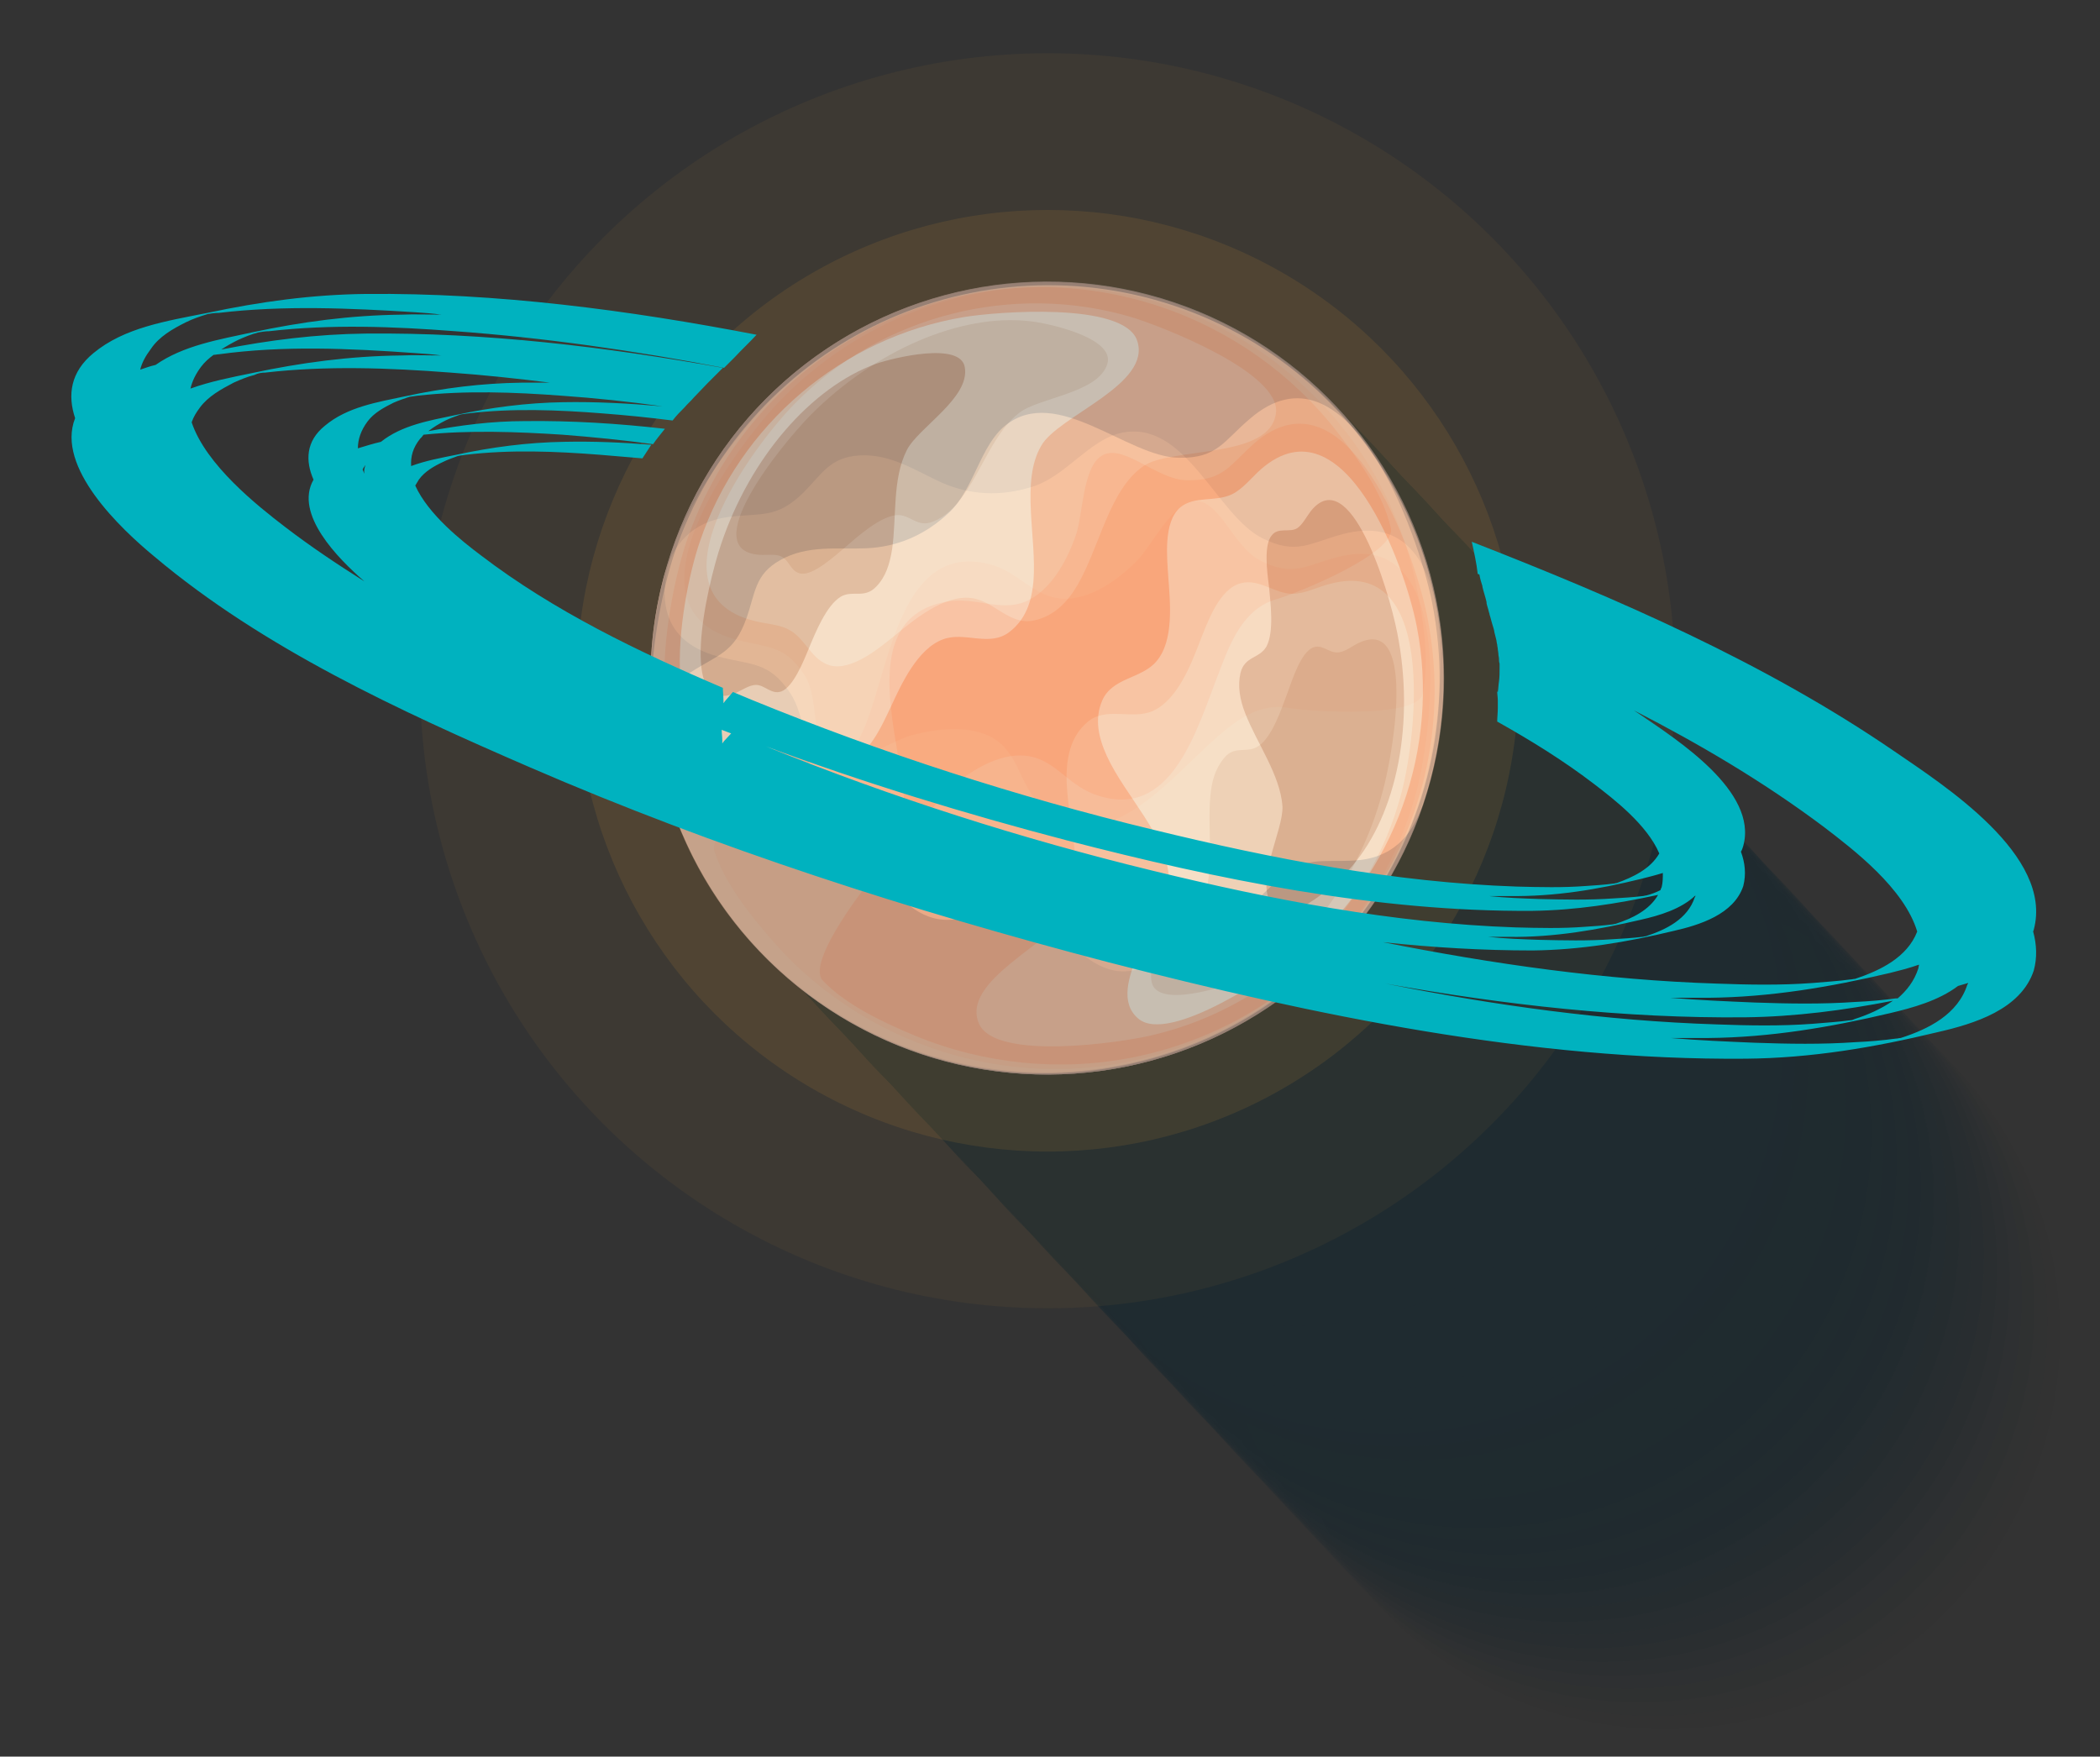 <?xml version="1.0" encoding="utf-8"?>
<!-- Generator: Adobe Illustrator 19.2.1, SVG Export Plug-In . SVG Version: 6.00 Build 0)  -->
<svg version="1.1" id="Layer_1" xmlns="http://www.w3.org/2000/svg" xmlns:xlink="http://www.w3.org/1999/xlink" x="0px" y="0px"
	 viewBox="0 0 355 297" style="enable-background:new 0 0 355 297;" xml:space="preserve">
<rect x="0" y="0" width="355" height="297" fill="#333333" stroke="none"/>
<style type="text/css">
	.st0{opacity:0.4;}
	.st1{opacity:0;fill:#001E2B;}
	.st2{opacity:1.960784e-02;fill:#001E2B;}
	.st3{opacity:3.921569e-02;fill:#001E2B;}
	.st4{opacity:5.882353e-02;fill:#001E2B;}
	.st5{opacity:7.843138e-02;fill:#001E2B;}
	.st6{opacity:9.803922e-02;fill:#001E2B;}
	.st7{opacity:0.118;fill:#001E2B;}
	.st8{opacity:0.137;fill:#001E2B;}
	.st9{opacity:0.157;fill:#001E2B;}
	.st10{opacity:0.176;fill:#001E2B;}
	.st11{opacity:0.196;fill:#001E2B;}
	.st12{opacity:0.216;fill:#001E2B;}
	.st13{opacity:0.235;fill:#001E2B;}
	.st14{opacity:0.255;fill:#001E2B;}
	.st15{opacity:0.275;fill:#001E2B;}
	.st16{opacity:0.294;fill:#001E2B;}
	.st17{opacity:0.314;fill:#001E2B;}
	.st18{opacity:0.333;fill:#001E2B;}
	.st19{opacity:0.353;fill:#001E2B;}
	.st20{opacity:0.372;fill:#001E2B;}
	.st21{opacity:0.392;fill:#001E2B;}
	.st22{opacity:0.412;fill:#001E2B;}
	.st23{opacity:0.431;fill:#001E2B;}
	.st24{opacity:0.451;fill:#001E2B;}
	.st25{opacity:0.471;fill:#001E2B;}
	.st26{opacity:0.49;fill:#001E2B;}
	.st27{opacity:0.51;fill:#001E2B;}
	.st28{opacity:0.529;fill:#001E2B;}
	.st29{opacity:0.549;fill:#001E2B;}
	.st30{opacity:0.569;fill:#001E2B;}
	.st31{opacity:0.588;fill:#001E2B;}
	.st32{opacity:0.608;fill:#001E2B;}
	.st33{opacity:0.627;fill:#001E2B;}
	.st34{opacity:0.647;fill:#001E2B;}
	.st35{opacity:0.667;fill:#001E2B;}
	.st36{opacity:0.686;fill:#001E2B;}
	.st37{opacity:0.706;fill:#001E2B;}
	.st38{opacity:0.726;fill:#001E2B;}
	.st39{opacity:0.745;fill:#001E2B;}
	.st40{opacity:0.765;fill:#001E2B;}
	.st41{opacity:0.784;fill:#001E2B;}
	.st42{opacity:0.804;fill:#001E2B;}
	.st43{opacity:0.824;fill:#001E2B;}
	.st44{opacity:0.843;fill:#001E2B;}
	.st45{opacity:0.863;fill:#001E2B;}
	.st46{opacity:0.882;fill:#001E2B;}
	.st47{opacity:0.902;fill:#001E2B;}
	.st48{opacity:0.922;fill:#001E2B;}
	.st49{opacity:0.941;fill:#001E2B;}
	.st50{opacity:0.961;fill:#001E2B;}
	.st51{opacity:0.98;fill:#001E2B;}
	.st52{fill:#001E2B;}
	.st53{opacity:5.000000e-02;fill:#FBAE3B;}
	.st54{opacity:0.1;fill:#FBAE3B;}
	.st55{fill:#978074;}
	.st56{fill:#F4C39F;}
	.st57{fill:#F9A67B;}
	.st58{fill:#F8FBEE;}
	.st59{fill:#C19E83;}
	.st60{opacity:0.5;}
	.st61{opacity:0.7;}
	.st62{fill:#00B2BF;}
</style>
<g>
	<g class="st0">
		<circle class="st1" cx="285.8" cy="230.2" r="66.7"/>
		<circle class="st2" cx="283.6" cy="227.9" r="66.7"/>
		<circle class="st3" cx="281.5" cy="225.6" r="66.7"/>
		<circle class="st4" cx="279.4" cy="223.4" r="66.7"/>
		<circle class="st5" cx="277.2" cy="221.1" r="66.7"/>
		<circle class="st6" cx="275.1" cy="218.8" r="66.7"/>
		<circle class="st7" cx="273" cy="216.6" r="66.7"/>
		<circle class="st8" cx="270.9" cy="214.3" r="66.7"/>
		<circle class="st9" cx="268.7" cy="212" r="66.7"/>
		<circle class="st10" cx="266.6" cy="209.7" r="66.7"/>
		<circle class="st11" cx="264.5" cy="207.5" r="66.7"/>
		<circle class="st12" cx="262.4" cy="205.2" r="66.7"/>
		<circle class="st13" cx="260.2" cy="202.9" r="66.7"/>
		<circle class="st14" cx="258.1" cy="200.7" r="66.7"/>
		<circle class="st15" cx="256" cy="198.4" r="66.7"/>
		<circle class="st16" cx="253.9" cy="196.1" r="66.7"/>
		<circle class="st17" cx="251.7" cy="193.8" r="66.7"/>
		<circle class="st18" cx="249.6" cy="191.6" r="66.7"/>
		<circle class="st19" cx="247.5" cy="189.3" r="66.7"/>
		<circle class="st20" cx="245.4" cy="187" r="66.7"/>
		<circle class="st21" cx="243.2" cy="184.8" r="66.7"/>
		<circle class="st22" cx="241.1" cy="182.5" r="66.7"/>
		<circle class="st23" cx="239" cy="180.2" r="66.7"/>
		<circle class="st24" cx="236.8" cy="177.9" r="66.7"/>
		<circle class="st25" cx="234.7" cy="175.7" r="66.7"/>
		<circle class="st26" cx="232.6" cy="173.4" r="66.7"/>
		<circle class="st27" cx="230.5" cy="171.1" r="66.7"/>
		<circle class="st28" cx="228.3" cy="168.8" r="66.7"/>
		<circle class="st29" cx="226.2" cy="166.6" r="66.7"/>
		<circle class="st30" cx="224.1" cy="164.3" r="66.7"/>
		<circle class="st31" cx="222" cy="162" r="66.7"/>
		<circle class="st32" cx="219.8" cy="159.8" r="66.7"/>
		<circle class="st33" cx="217.7" cy="157.5" r="66.7"/>
		<circle class="st34" cx="215.6" cy="155.2" r="66.7"/>
		<circle class="st35" cx="213.5" cy="152.9" r="66.7"/>
		<circle class="st36" cx="211.3" cy="150.7" r="66.7"/>
		<circle class="st37" cx="209.2" cy="148.4" r="66.7"/>
		<circle class="st38" cx="207.1" cy="146.1" r="66.7"/>
		<circle class="st39" cx="205" cy="143.9" r="66.7"/>
		<circle class="st40" cx="202.8" cy="141.6" r="66.7"/>
		<circle class="st41" cx="200.7" cy="139.3" r="66.7"/>
		<circle class="st42" cx="198.6" cy="137" r="66.7"/>
		<circle class="st43" cx="196.4" cy="134.8" r="66.7"/>
		<circle class="st44" cx="194.3" cy="132.5" r="66.7"/>
		<circle class="st45" cx="192.2" cy="130.2" r="66.7"/>
		<circle class="st46" cx="190.1" cy="128" r="66.7"/>
		<circle class="st47" cx="187.9" cy="125.7" r="66.7"/>
		<circle class="st48" cx="185.8" cy="123.4" r="66.7"/>
		<circle class="st49" cx="183.7" cy="121.1" r="66.7"/>
		<circle class="st50" cx="181.6" cy="118.9" r="66.7"/>
		<circle class="st51" cx="179.4" cy="116.6" r="66.7"/>
		<circle class="st52" cx="177.3" cy="114.3" r="66.7"/>
	</g>
	<circle class="st53" cx="177.1" cy="115.1" r="106.1"/>
	<circle class="st54" cx="177.1" cy="115.1" r="79.6"/>
	<g>
		<g>
			
				<ellipse transform="matrix(0.702 -0.712 0.712 0.702 -28.958 160.193)" class="st55" cx="177" cy="114.7" rx="67" ry="67"/>
			<path class="st56" d="M224.7,161.7c-4.1,4.2-8.8,5.8-14.6,3.4c-5.2-2.2-6.9-4.3-12.9-2.7c-4.4,1.2-6.9,3-11.4,0.8
				c-4.8-2.4-6.9-7-9.8-10.9c-3.1-4.2-7.5-7-13-8.2c-5.7-1.3-12.3,2.1-17.5,0.4c-10.6-3.3-7.1-20-11.9-27.3
				c-3.6-5.4-6.5-4.7-12.2-6.2c-20.9-5.6-0.2-34.2,8.4-42.9c25.9-26.2,68.1-26.5,94.3-0.7C250.3,93.3,250.6,135.5,224.7,161.7z"/>
			<path class="st57" d="M217.8,119.7c-5.8-1-10.2,3.2-14.1,6.8c-7.6,7.1-18.3,19.4-28,9.4c-3.4-3.5-3.5-8.3-7.5-10.9
				c-4-2.6-10.1-1.8-14.4-0.6c-3.2,1-9.4,5.1-12.8,4c-4.4-1.4-2.1-10-5.1-14.4c-3.4-5.1-6.2-4.4-11.6-5.9c-19.9-5.3-0.2-32.5,8-40.8
				c24.6-24.9,64.7-25.2,89.6-0.6c8.9,8.7,15,20,17.5,32.2c1.2,5.6,2.3,12.7,1.1,18.4C239.7,121.4,222,120.4,217.8,119.7z"/>
			<path class="st58" d="M182.1,99c-1.7,2.9-4,5.2-7.3,5.9c-4.2,0.9-6.8-3.4-10.7-3.8c-4.6-0.5-9.6,3.7-12.9,6.4
				c-2.5,2-7.2,6-10.9,5c-3.1-0.9-4.1-4.4-6.7-5.9c-1.8-1.1-4.3-1.1-6.4-1.7c-17.9-4.8-0.2-29.2,7.2-36.7
				c14.6-14.9,36.8-20.5,56.8-14.6c5.3,1.6,25.3,9.4,24.5,16.2c-0.9,7.9-17.6,5.7-22.4,9C187.5,82.8,185.9,92.5,182.1,99z"/>
			<path class="st59" d="M162.9,83.7c-1.4,2-3.1,3.7-5.2,4.5c-2.7,1.1-3.8-1.3-6.2-1.1c-2.8,0.3-6.4,3.5-8.7,5.5
				c-1.8,1.5-5.2,4.6-7.3,4.4c-1.8-0.2-2-2.2-3.4-2.9c-1-0.5-2.5-0.2-3.8-0.3c-10.5-0.8,3.4-18.2,8.8-23.7
				C148,59.2,162.4,53,174,54.3c3.1,0.3,14.5,2.8,13.2,7.2c-1.5,5-11.6,5.7-14.9,8.3C168.2,72.9,166.1,79.2,162.9,83.7z"/>
		</g>
		<g class="st60">
			<ellipse transform="matrix(0.256 -0.967 0.967 0.256 20.819 256.45)" class="st55" cx="177" cy="114.7" rx="67" ry="67"/>
			<path class="st56" d="M112.2,97.6c1.5-5.6,4.8-9.4,11-10.2c5.6-0.7,8.1,0.3,12.6-4.1c3.2-3.2,4.5-6,9.5-6.3
				c5.3-0.3,9.5,2.6,13.9,4.6c4.8,2.1,9.9,2.4,15.3,0.7c5.6-1.7,9.6-7.9,15-9.1c10.9-2.4,16.1,13.9,23.9,17.8
				c5.8,2.9,8,0.8,13.6-0.7c20.9-5.5,17.2,29.6,14.1,41.4c-9.4,35.6-45.9,56.8-81.5,47.4C124,169.7,102.8,133.2,112.2,97.6z"/>
			<path class="st57" d="M139.1,130.6c5.5-2,7.3-7.8,8.9-13c3.1-10,6.3-25.9,19.7-22.1c4.7,1.4,7.2,5.5,11.9,5.7
				c4.8,0.3,9.7-3.4,12.8-6.6c2.3-2.5,5.6-9.1,9.1-9.8c4.5-1,6.8,7.6,11.6,10c5.5,2.8,7.6,0.8,13-0.6c19.9-5.3,16.3,28.1,13.4,39.4
				c-8.9,33.8-43.6,54-77.4,45c-12-3.2-23-9.9-31.2-19.2c-3.8-4.3-8.3-9.9-10.1-15.4C119.2,140,135.1,132.1,139.1,130.6z"/>
			<path class="st58" d="M180.3,130.9c0.1-3.4,0.9-6.5,3.4-8.7c3.2-2.9,7.6-0.4,11.2-2c4.2-1.9,6.5-8,8-11.9c1.2-3,3.2-8.8,6.9-9.7
				c3.1-0.8,5.7,1.8,8.7,1.8c2.1,0,4.3-1.2,6.4-1.7c17.9-4.7,14.7,25.3,12,35.4c-5.3,20.2-21.7,36.1-42,40.9
				c-5.4,1.3-26.6,4.4-29.4-1.9c-3.2-7.3,12.5-13.7,15-18.9C183.7,147.6,180.2,138.4,180.3,130.9z"/>
			<path class="st59" d="M204.6,134.7c0.2-2.5,0.8-4.7,2.3-6.5c1.8-2.3,3.9-0.7,5.9-2.1c2.3-1.6,3.8-6.2,4.9-9.1
				c0.8-2.2,2.2-6.6,4.2-7.5c1.6-0.7,2.8,1,4.4,0.8c1.1-0.1,2.3-1.1,3.4-1.6c9.5-4.5,6.1,17.4,4.1,24.9
				c-3.9,14.9-13.4,27.5-24.1,32.1c-2.9,1.2-14,4.8-15,0.4c-1.2-5.1,7.2-10.7,8.9-14.6C205.3,146.6,204.1,140.1,204.6,134.7z"/>
		</g>
	</g>
	<g class="st61">
		<g>
			<ellipse transform="matrix(0.32 -0.948 0.948 0.32 11.713 245.723)" class="st55" cx="177" cy="114.7" rx="67" ry="67"/>
			<path class="st56" d="M240.5,136.1c-1.9,5.5-5.4,9.1-11.7,9.4c-5.7,0.3-8.1-0.8-12.8,3.3c-3.4,3-4.9,5.7-9.9,5.7
				c-5.3,0-9.3-3.2-13.6-5.5c-4.6-2.4-9.8-3-15.2-1.7c-5.7,1.4-10.1,7.2-15.6,8.1c-11,1.7-15.1-14.9-22.7-19.3
				c-5.6-3.3-7.9-1.3-13.7-0.2c-21.3,4.1-15.2-30.7-11.3-42.3c11.8-34.9,49.6-53.6,84.5-41.9C233.5,63.4,252.3,101.2,240.5,136.1z"
				/>
			<path class="st57" d="M215.8,101.3c-5.6,1.6-7.8,7.3-9.7,12.3c-3.8,9.7-8,25.5-21.1,20.7c-4.6-1.7-6.8-6-11.5-6.5
				c-4.7-0.6-9.9,2.8-13.2,5.8c-2.5,2.3-6.2,8.7-9.7,9.2c-4.5,0.7-6.3-8-10.9-10.7c-5.3-3.1-7.5-1.3-13-0.2
				c-20.2,3.9-14.4-29.1-10.7-40.2c11.2-33.2,47.1-51,80.3-39.8c11.8,4,22.2,11.4,29.8,21.2c3.5,4.5,7.7,10.4,9,16.1
				C236.3,93.3,219.9,100.1,215.8,101.3z"/>
			<path class="st58" d="M174.7,98.3c-0.3,3.4-1.3,6.4-4,8.5c-3.4,2.7-7.6-0.1-11.3,1.3c-4.3,1.6-7,7.5-8.8,11.4
				c-1.4,2.9-3.8,8.6-7.6,9.3c-3.1,0.6-5.6-2.2-8.6-2.4c-2.1-0.2-4.4,0.9-6.5,1.3c-18.2,3.5-13-26.2-9.6-36.1
				c6.7-19.8,24.1-34.6,44.7-38c5.5-0.9,26.8-2.6,29.2,3.9c2.7,7.5-13.4,12.8-16.2,17.9C172.5,81.4,175.3,90.9,174.7,98.3z"/>
			<path class="st59" d="M150.8,92.9c-0.4,2.5-1.1,4.7-2.7,6.3c-2,2.1-4,0.5-6,1.7c-2.4,1.5-4.2,5.9-5.4,8.8
				c-0.9,2.2-2.6,6.4-4.6,7.2c-1.7,0.6-2.8-1.1-4.3-1.1c-1.1,0-2.4,0.9-3.5,1.4c-9.8,3.9-4.9-17.8-2.4-25.2
				c4.9-14.6,15.2-26.5,26.2-30.5c2.9-1,14.3-3.8,15,0.6c0.9,5.2-7.9,10.2-9.8,14C150.8,81,151.6,87.5,150.8,92.9z"/>
		</g>
		<g class="st60">
			<ellipse transform="matrix(0.981 -0.193 0.193 0.981 -18.817 36.328)" class="st55" cx="177" cy="114.7" rx="67" ry="67"/>
			<path class="st56" d="M111.2,127.7c-1.1-5.7,0.2-10.6,5.5-14c4.8-3.1,7.4-3.3,9.5-9.2c1.5-4.3,1.4-7.4,5.7-9.8
				c4.6-2.6,9.7-1.8,14.5-2c5.2-0.2,10-2.2,14.1-6.1c4.2-4,5.2-11.3,9.5-14.7c8.7-6.9,20.6,5.4,29.3,5.5c6.5,0.1,7.5-2.8,12-6.6
				c16.4-14.2,28.4,19.1,30.8,31.1c7.1,36.1-16.4,71.2-52.5,78.3C153.4,187.4,118.3,163.8,111.2,127.7z"/>
			<path class="st57" d="M149.9,145.6c4.1-4.2,3.1-10.2,2.3-15.5c-1.6-10.3-5.7-26.1,8-28.4c4.8-0.8,8.9,1.8,13.2,0
				c4.4-1.9,7.2-7.3,8.6-11.6c1-3.2,1.1-10.6,3.9-12.8c3.6-2.9,9.5,3.9,14.8,3.9c6.2,0.1,7.2-2.6,11.4-6.3
				c15.6-13.4,27,18.1,29.2,29.5c6.8,34.3-15.6,67.6-49.9,74.4c-12.2,2.4-25,1.1-36.5-3.6c-5.3-2.2-11.8-5.2-15.8-9.4
				C136.1,162.7,146.9,148.7,149.9,145.6z"/>
			<path class="st58" d="M187.1,127.8c-1.4-3.1-2.1-6.2-0.8-9.3c1.7-4,6.7-3.7,9.2-6.7c3-3.5,2.3-10,2-14.2c-0.2-3.2-0.9-9.3,2-11.8
				c2.4-2,5.9-0.9,8.7-2.2c1.9-0.9,3.4-2.9,5-4.3c14-12.1,24.3,16.3,26.3,26.6c4,20.5-3.7,42-19.9,55.2c-4.3,3.5-22,15.6-27.2,11.1
				c-6.1-5.2,5.2-17.8,5.2-23.6C197.4,141.4,190.2,134.6,187.1,127.8z"/>
			<path class="st59" d="M210.5,120.6c-0.9-2.3-1.3-4.6-0.8-6.8c0.7-2.9,3.2-2.4,4.4-4.5c1.3-2.5,0.7-7.2,0.4-10.3
				c-0.3-2.3-0.9-6.9,0.5-8.5c1.1-1.4,3-0.4,4.3-1.2c0.9-0.6,1.6-2,2.3-2.9c6.6-8.2,13.1,13,14.6,20.6c3,15.1,0,30.5-7.6,39.4
				c-2,2.4-10.5,10.4-13.4,6.9c-3.3-4.1,1.8-12.8,1.6-17C216.4,131,212.5,125.7,210.5,120.6z"/>
		</g>
	</g>
</g>
<path class="st62" d="M343.8,157.2c3.4-12.6-15.3-24.5-23.6-30.2c-21.9-15-46.8-25.8-71.4-35.4c0.4,1.8,0.8,3.6,1,5.4c0,0,0,0,0,0
	c0.1,0.1,0.1,0.1,0.2,0.1c0.1,0,0.1,0.1,0.1,0.1c0.1,0.6,0.3,1.3,0.5,1.9c0,0,0,0,0,0c0,0,0,0,0,0c0,0,0,0.1,0,0.1c0,0,0,0,0,0
	c0,0,0,0,0,0c0.2,0.9,0.5,1.7,0.7,2.6c0,0,0,0,0,0c0,0.1,0,0.1,0,0.2c0,0,0,0,0,0c0.1,0.5,0.3,1,0.4,1.5c0.1,0.2,0.1,0.5,0.2,0.7
	c0.1,0.4,0.2,0.7,0.3,1.1c0.1,0.3,0.2,0.7,0.3,1c0.1,0.3,0.1,0.6,0.2,0.9c0.1,0.3,0.1,0.5,0.2,0.8c0.1,0.3,0.1,0.7,0.2,1
	c0,0.3,0.1,0.5,0.1,0.8c0,0.2,0.1,0.5,0.1,0.8c0,0.3,0.1,0.5,0.1,0.8c0,0.3,0,0.5,0.1,0.8c0,0.2,0,0.5,0,0.7c0,0.8,0,1.6-0.1,2.3
	c-0.1,0.6-0.1,1.2-0.2,1.8c0,0,0,0-0.1-0.1c0,0.5,0.1,1,0.1,1.5c0,0,0,0.1,0,0.1c0,0.4,0,0.8,0,1.2c0,0.8-0.1,1.6-0.1,2.3
	c5.7,3.2,11.2,6.6,16.3,10.5c3.4,2.6,9,6.9,11.1,11.8c-1.5,2.6-4.4,4-7.2,5c-0.2,0-0.4,0.1-0.6,0.1c-1.5,0.2-3.1,0.3-4.6,0.4
	c-3.9,0.3-7.8,0.2-11.7,0.1c-20.7-0.7-41.3-4.7-61.4-9.6c-23.2-5.6-46-13-68-22c-1-0.4-2.1-0.9-3.1-1.3c-0.4,0.5-0.9,1-1.3,1.5
	c0,0,0,0,0,0c-0.1,0.1-0.2,0.3-0.3,0.4c0-0.2,0-0.4,0-0.5c0,0,0,0,0,0c0-0.7-0.1-1.4-0.1-2.1c-14.3-6.1-28.6-13-40.9-22.4
	c-3.2-2.4-8.9-6.9-11.1-11.8c0.2-0.3,0.4-0.7,0.6-1c1-1.4,2.6-2.3,4.1-3c0.8-0.4,1.7-0.7,2.5-1c0.4-0.1,0.8-0.1,1.3-0.2
	c7.5-0.9,15.2-0.6,22.8,0c2.4,0.2,4.8,0.4,7.1,0.6c0.5-0.8,1-1.5,1.5-2.3c-4.9-0.4-9.8-0.6-14.7-0.5c-6.2,0.1-12.3,0.9-18.3,2.2
	c-2.5,0.5-5.2,1-7.6,1.9c-0.1-1.6,0.3-3.1,1.5-4.6c0.2-0.2,0.4-0.4,0.6-0.7c7.8-0.8,15.7-0.5,23.5,0c5.1,0.4,10.2,0.9,15.3,1.6
	c0.6-0.9,1.3-1.7,2-2.6c-7.9-0.9-15.8-1.4-23.7-1.3c-5.6,0-10.9,0.7-16.3,1.7c0.9-0.7,1.9-1.3,2.9-1.8c0.8-0.4,1.7-0.7,2.5-1
	c0.4-0.1,0.8-0.1,1.3-0.2c7.5-0.9,15.2-0.6,22.8,0c3.9,0.3,7.9,0.7,11.8,1.2c0.6-0.8,1.3-1.5,2-2.2c0.5-0.6,1.1-1.1,1.6-1.7
	c0.8-0.8,1.5-1.6,2.3-2.4c0.9-0.9,1.7-1.7,2.6-2.6c-20-3.6-40.2-6-60.4-5.8c-8.3,0.1-16.3,1.1-24.4,2.7c0.9-0.6,1.8-1.1,2.8-1.6
	c1.1-0.5,2.3-1,3.5-1.3c0.6-0.1,1.2-0.2,1.8-0.2c10.4-1.2,21-0.8,31.4,0c15.2,1.1,30.4,3.3,45.5,6.2c0.6-0.6,1.2-1.2,1.8-1.8
	c0,0,0,0,0,0c1.2-1.3,2.5-2.5,3.7-3.8c-21.8-4.2-43.9-7.1-66-6.9c-9.1,0.1-17.9,1.3-26.8,3.2C28,54.3,21,55.4,15.8,59.7
	c-3.9,3.2-4.4,7.1-3.1,11C9.4,79,20.4,89.4,26.1,94.1c18.4,15.5,41.5,26.1,63.4,35.6c31.6,13.7,64.6,24.3,97.9,33
	c34.9,9,71.5,16.6,107.7,16.3c11.1-0.1,21.7-1.9,32.5-4.5c6.1-1.4,14-3.8,16.2-10.4c0.6-2.2,0.5-4.4-0.1-6.6
	C343.7,157.4,343.8,157.3,343.8,157.2z M312.8,172.5c-2.1,0.3-4.3,0.4-6.4,0.6c-5.4,0.4-10.8,0.3-16.2,0.1
	c-18.8-0.6-37.5-3.2-56-6.9c20.1,3.6,40.5,5.9,60.8,5.7c8.5-0.1,16.8-1.2,25-2.8c-2,1.4-4.3,2.4-6.5,3.1
	C313.3,172.4,313.1,172.5,312.8,172.5z M44.8,63c10.4-1.2,21-0.8,31.4,0c5.6,0.4,11.2,1,16.8,1.7c-1.6,0-3.2,0-4.9,0
	c-6.7,0.1-13.1,0.9-19.6,2.3c-4.7,1-9.8,1.8-13.6,5c-3.2,2.6-3.3,5.9-1.9,9.1c-3.3,5.8,4.1,13.3,8.6,17.2c-4.6-2.9-9.1-5.9-13.4-9.2
	c-4.7-3.6-13.4-10.5-15.8-17.7c0.3-0.9,0.8-1.7,1.4-2.5c1.4-1.9,3.6-3.1,5.7-4.2c1.1-0.5,2.3-1,3.5-1.3C43.6,63.1,44.2,63,44.8,63z
	 M280.3,151.3c-1.5,2.6-4.4,4-7.2,4.9c-0.2,0-0.4,0.1-0.6,0.1c-1.5,0.2-3.1,0.3-4.6,0.4c-3.9,0.3-7.8,0.2-11.7,0.1
	c-20.7-0.7-41.3-4.7-61.4-9.6c-22.2-5.4-44.1-12.4-65.3-21c16.7,6.2,33.7,11.4,50.9,15.9c25.5,6.6,52.2,12.1,78.7,11.9
	C266.4,153.9,273.3,152.8,280.3,151.3z M320.8,168.8c-0.1,0-0.2,0-0.3,0c-2.2,0.3-4.5,0.5-6.8,0.6c-5.7,0.4-11.4,0.3-17.1,0.1
	c-4.7-0.2-9.5-0.4-14.2-0.8c2.1,0,4.3,0,6.4,0c10.5-0.1,20.5-1.8,30.7-4.2c1.6-0.4,3.2-0.8,4.9-1.4c0,0.2-0.1,0.4-0.1,0.6
	C323.6,165.9,322.3,167.5,320.8,168.8z M277.4,155.5c3.1-0.7,6.8-1.8,9.2-4.1c0,0.1,0,0.2-0.1,0.3c-1.2,3.7-4.9,5.5-8.3,6.6
	c-0.2,0-0.4,0.1-0.6,0.1c-1.6,0.2-3.3,0.3-5,0.4c-4.2,0.3-8.3,0.2-12.5,0.1c-2.8-0.1-5.7-0.2-8.5-0.5c1.2,0,2.3,0,3.5,0
	C262.8,158.5,270.1,157.2,277.4,155.5z M122.4,125.3c-0.1,0.1-0.2,0.3-0.3,0.4c0-0.2,0-0.4,0-0.5c0,0,0,0,0,0c0-0.6-0.1-1.2-0.1-1.8
	c0.5,0.2,1.1,0.4,1.6,0.6C123.2,124.4,122.8,124.9,122.4,125.3C122.5,125.3,122.5,125.3,122.4,125.3z M308.3,139.8
	c5.1,3.9,13.6,10.4,15.8,17.7c-1.7,4.4-6.3,6.6-10.5,8c-0.3,0-0.5,0.1-0.8,0.1c-2.1,0.3-4.3,0.4-6.4,0.6c-5.4,0.4-10.8,0.3-16.2,0.1
	c-18.9-0.6-37.8-3.3-56.4-7c8.4,0.9,16.9,1.4,25.3,1.4c8.1-0.1,15.9-1.4,23.8-3.3c4.4-1,10.2-2.8,11.8-7.6c0.5-2,0.3-3.9-0.4-5.8
	c0.2-0.3,0.3-0.7,0.4-1c2.5-9.2-11.2-17.9-17.3-22.1c-0.4-0.3-0.8-0.5-1.2-0.8C287.5,125.9,298.3,132.3,308.3,139.8z M61.6,80.1
	c-0.1-0.2-0.2-0.5-0.3-0.7c0.1-0.3,0.3-0.5,0.5-0.8C61.6,79.1,61.5,79.6,61.6,80.1z M277.4,148.6c1.2-0.3,2.4-0.6,3.7-1
	c0,0.8,0,1.6-0.2,2.4c-0.1,0.2-0.2,0.4-0.2,0.5c-0.8,0.4-1.6,0.7-2.4,0.9c-0.2,0-0.4,0.1-0.6,0.1c-1.6,0.2-3.3,0.3-5,0.4
	c-4.2,0.3-8.3,0.2-12.5,0.1c-2.8-0.1-5.7-0.2-8.5-0.5c1.2,0,2.3,0,3.5,0C262.8,151.6,270.1,150.4,277.4,148.6z M95.2,68
	c-6.2,0.1-12.3,0.9-18.3,2.2c-4.3,0.9-9,1.7-12.5,4.5c-1.3,0.3-2.6,0.7-3.9,1.1c0-1.5,0.5-3,1.6-4.5c1.1-1.5,2.8-2.4,4.4-3.2
	c0.9-0.4,1.8-0.7,2.7-1c0.5-0.1,0.9-0.1,1.4-0.2c8-0.9,16.3-0.6,24.3,0c5.7,0.4,11.4,1,17.1,1.8C106.3,68.2,100.7,67.9,95.2,68z
	 M70.2,59.7c1.5,0.1,2.9,0.2,4.4,0.4c-2.3,0-4.5-0.1-6.8,0c-8.6,0.1-16.9,1.2-25.3,3c-3.4,0.7-7,1.4-10.3,2.6
	c0.3-1.3,0.9-2.5,1.8-3.7c0.6-0.8,1.3-1.4,2.1-2c0.3,0,0.6-0.1,0.9-0.1C47.9,58.4,59.1,58.9,70.2,59.7z M31.4,54.5
	c1.2-0.6,2.4-1,3.7-1.4c0.6-0.1,1.2-0.2,1.9-0.2c11-1.3,22.2-0.8,33.3-0.1c1.4,0.1,2.9,0.2,4.3,0.4c-2.2,0-4.5-0.1-6.7,0
	c-8.6,0.1-16.9,1.2-25.3,3c-5.5,1.2-11.6,2.2-16.3,5.5c-0.9,0.2-1.7,0.5-2.6,0.8c0.3-1.2,0.9-2.3,1.8-3.5
	C26.9,56.9,29.2,55.6,31.4,54.5z M321.3,175.5c-0.3,0-0.5,0.1-0.8,0.1c-2.2,0.3-4.5,0.5-6.8,0.6c-5.7,0.4-11.4,0.3-17.1,0.1
	c-4.7-0.2-9.5-0.4-14.2-0.8c2.1,0,4.2,0,6.4,0c10.5-0.1,20.5-1.8,30.7-4.2c3.8-0.9,8.2-2.1,11.5-4.6c0.6-0.2,1.1-0.3,1.7-0.5
	c0,0.1,0,0.2-0.1,0.2C331,171.5,326,174,321.3,175.5z"/>
</svg>

